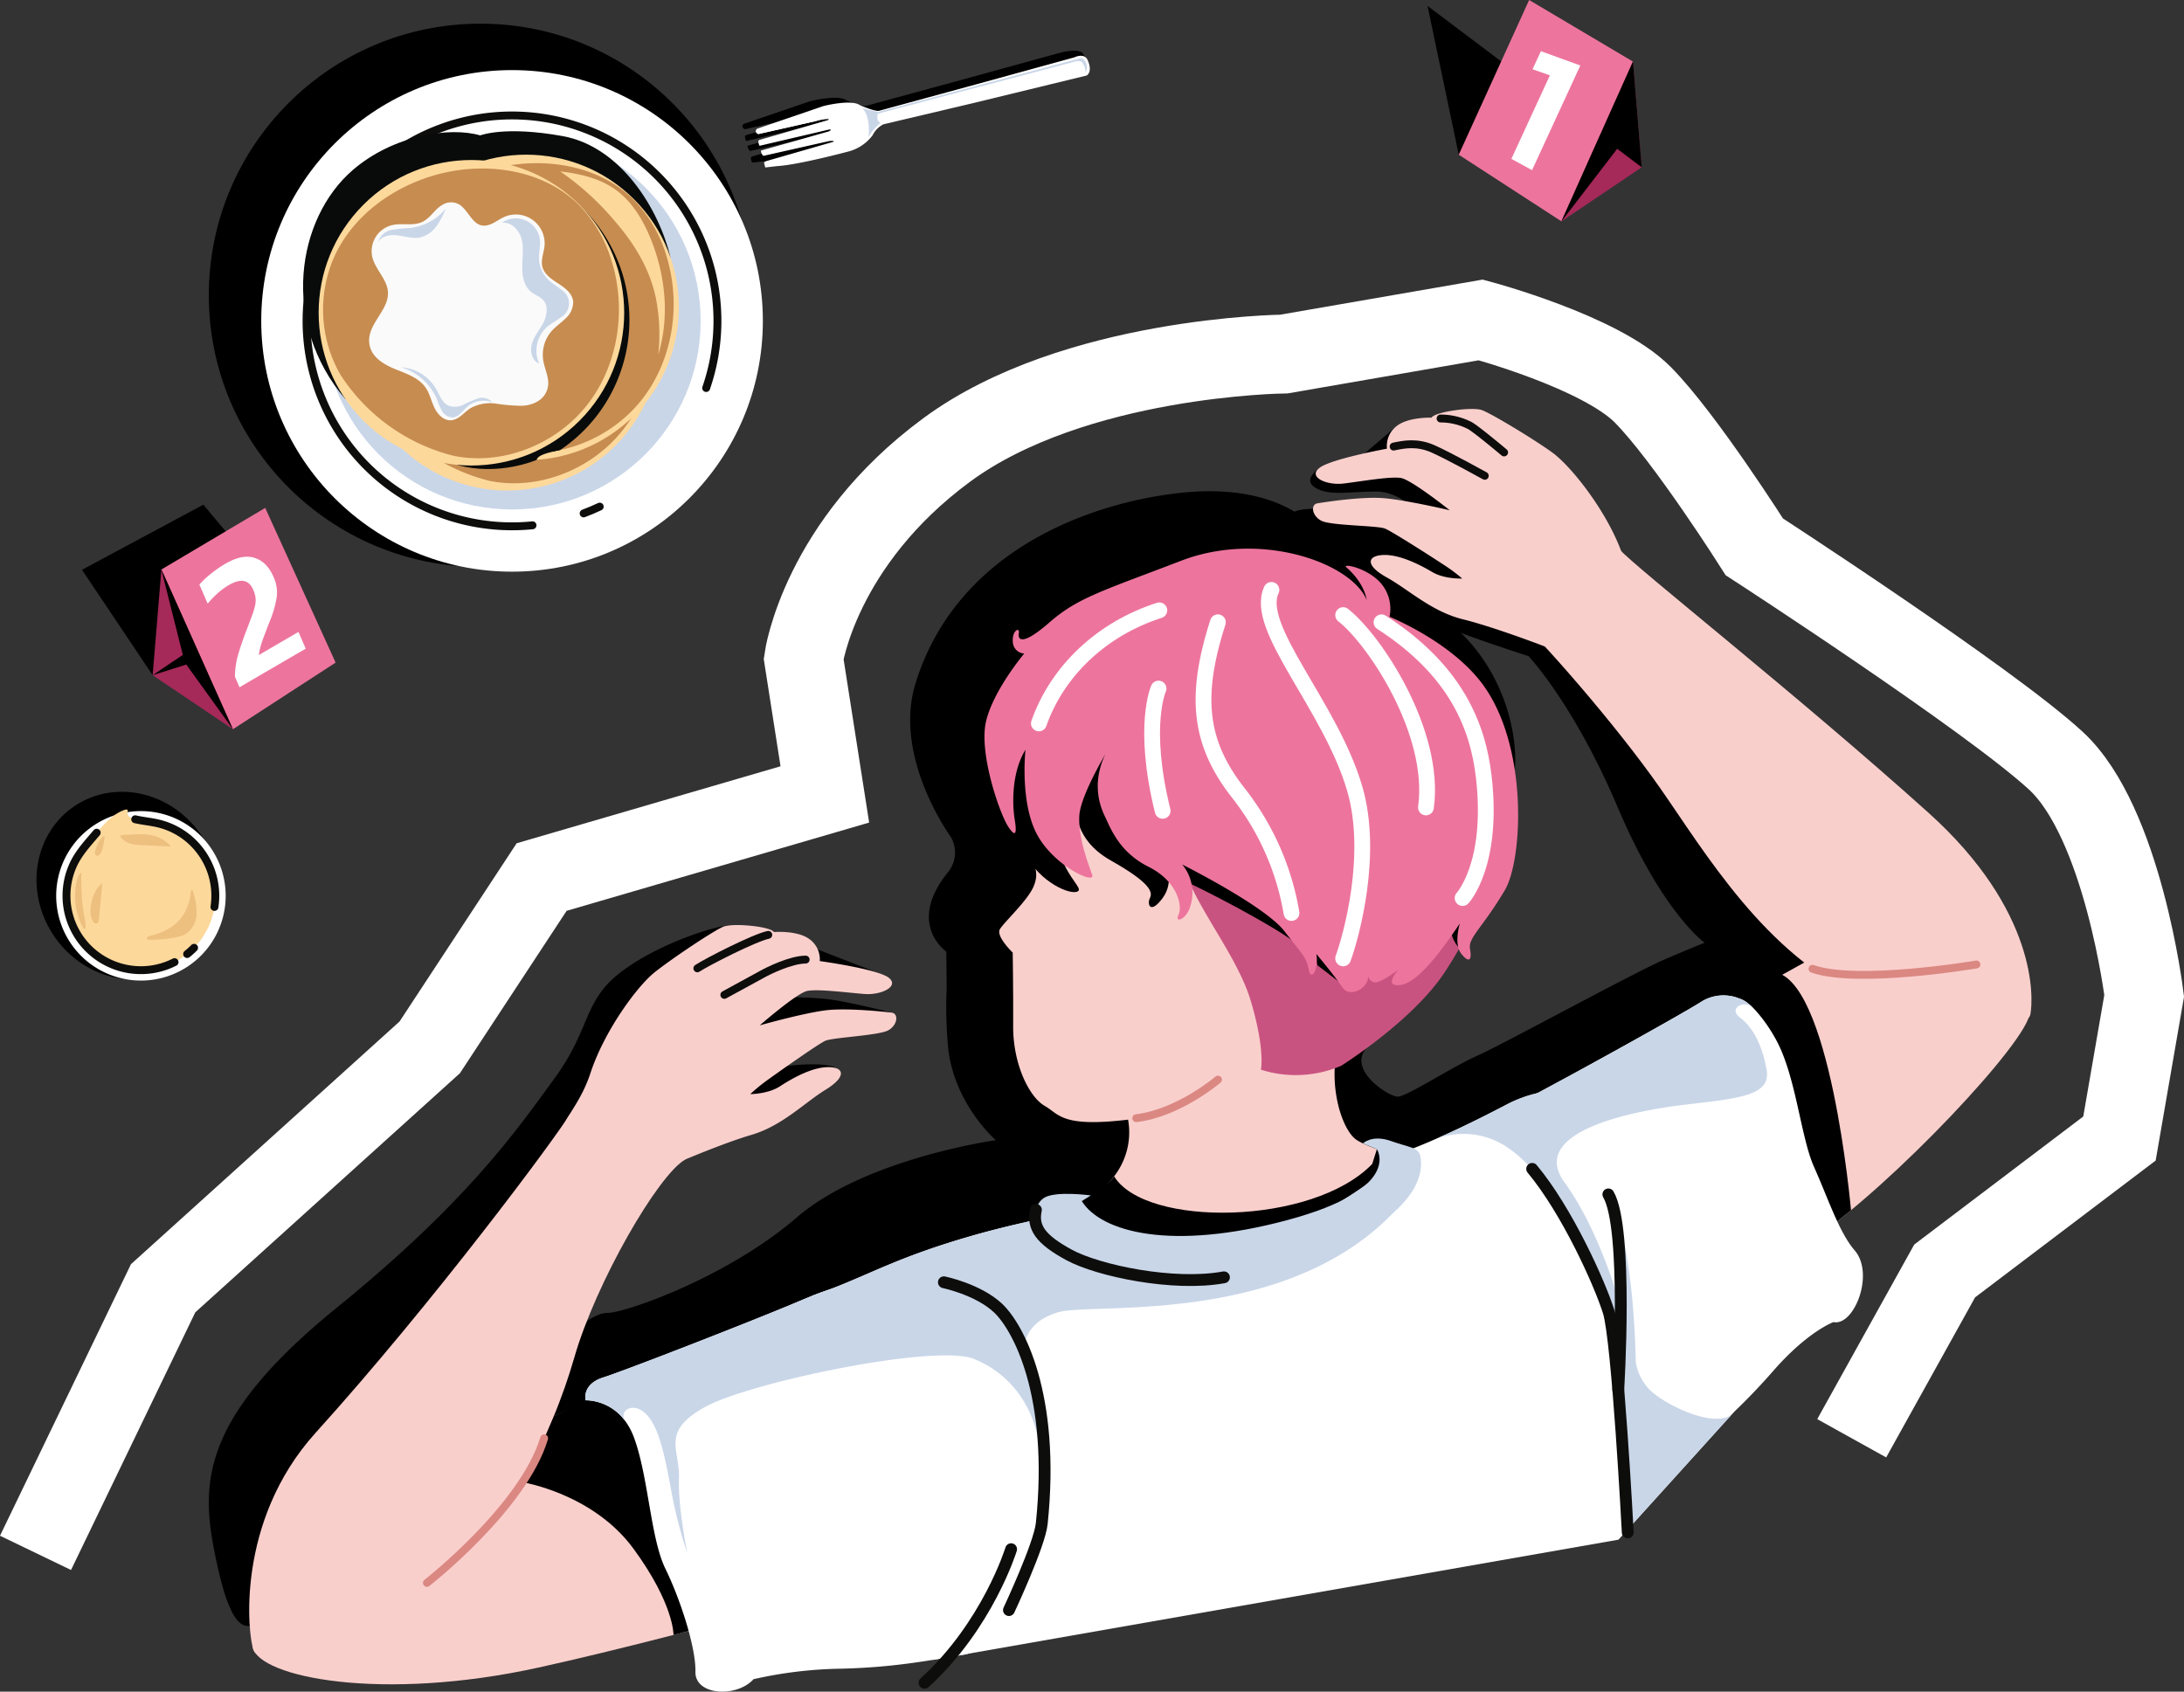 <svg xmlns="http://www.w3.org/2000/svg" width="553.918" height="429.088" viewBox="0 0 553.918 429.088">
  <rect x="0" y="0" width="553.918" height="429.088" fill="#333333" stroke="none"/>
  <g id="Group_2414" data-name="Group 2414" transform="translate(32.382 -415)">
    <g id="Human" transform="translate(-5780.828 41.333)">
      <path id="Path_746" data-name="Path 746" d="M5815.7,790.763c-5.877,7.11-9.593.966-12.981-16.57s-2.465-33.995,31.111-61.248,46.08-45.647,55.32-58.291,7.148-19.668,16.982-27.026,24.062-11.628,27.343-11.683,15.151,3.034,15.151,3.034l5.983,2.608,18.465,7.162-21.725.894-6.528,4.439s8.35,0,13.364.55,16.4,3.441,16.4,3.441l-2.858,1.371L5952.9,643.3s-10.355,8.558-10.687,8.715.877,1.283,3.428.215,13-1.647,14.831-.071l-3.244,2.613-31.685,12.849-21.33,20.116-11.823,32.874s5.69-6.358,10.205-6.381,30.353-9.038,47.834-24.129,50.59-19.673,50.59-19.673-10.289-8.831-12.05-22.919a109.739,109.739,0,0,1-.425-15.642l-.089-9.272s-10.155-6.946.318-20a7.891,7.891,0,0,0,.834-9.07s-14.77-20.184-8.968-38.948c10.75-34.766,45.946-46.1,67.368-48.362,25.181-2.655,33.867,9,33.867,9l3.542,4.031s-7.426-1.746-9.592-5.838,9.323-3,9.323-3l24.416,2.19s-5.393-6.823-12.4-6.708-11.14.964-14.431-.6-1.961-3.527.267-5.335,22.051-1.524,22.051-1.524l-11.076-1.7,8.122-6.939,48.29,27.3-23.958,14.548-30.852,12.478-11.265,46.254-18.574,64.48s33.756-13.154,29.155-7.639,5.776,12.159,8.047,12.174,13.591-7.455,20.176-10.382,39.958-21.213,47.8-24.551,9.859-4.11,9.859-4.11-10.692-7.627-21.955-34.177-22.713-38.527-22.713-38.527-17.49-5.608-22.031-7.94-1.853-5.864-1.853-5.864l14.364.916,37.785,8.324,62.146,66.269,3.4,34.244L5985.491,767.051Z" transform="translate(0 -7.553)"/>
      <path id="Path_747" data-name="Path 747" d="M6538.71,591.994c13.91,10.242,18.775,27.474,17.872,38.425s-30.748-5.241-30.748-5.241l-28.7-37.465,28.7-9.631Z" transform="translate(-423.931 -61.348)"/>
      <g id="Group_253" data-name="Group 253" transform="translate(5811.651 477.403)">
        <g id="Group_252" data-name="Group 252" transform="translate(0)">
          <path id="Path_748" data-name="Path 748" d="M6596.4,513.317c-4.015-10.621-12.818-21.514-17.4-24.849s-15.449-9.9-17.892-10.783-11.977.452-12.762,1.922c0,0-5.919-.227-8.9,2.173a6.326,6.326,0,0,0-2.4,5.694s-14.376,2.62-17.217,4.933,1.971,4.409,6.174,3.913,11.876-1.879,14.583-1.411,12.389,8.187,12.389,8.187-12.248-2.886-17.7-3.128-14.038,1.06-15.861,1.368-1.4,3.211,1.029,4.439,14.137,1.187,16.077,1.958,13.131,8,15.484,9.559a43.142,43.142,0,0,1,4.124,3.118s-4.49.2-7.6-1.646-8.274-4.485-12.406-4.325-4.663,2.621.874,5.694,11.349,8.664,19.349,10.63,23.084,7.613,28.639,10.065,15.6-10.053,18.146-12.468S6599.876,522.5,6596.4,513.317Z" transform="translate(-6248.478 -477.403)" fill="#f9cfcc"/>
          <path id="Path_749" data-name="Path 749" d="M6570.607,500.887c2.594-.545,5.933-1.239,10.065.612s13.057,6.806,13.057,6.806" transform="translate(-6280.355 -491.351)" fill="none" stroke="#0d0d0c" stroke-linecap="round" stroke-linejoin="round" stroke-width="2"/>
          <path id="Path_750" data-name="Path 750" d="M6601.11,483.59a16.336,16.336,0,0,1,7.466,1.817c1.879,1.1,8.636,6.788,8.636,6.788" transform="translate(-6298.941 -481.173)" fill="none" stroke="#0d0d0c" stroke-linecap="round" stroke-linejoin="round" stroke-width="2"/>
          <path id="Path_751" data-name="Path 751" d="M6038.635,850.042c3.547-10.786,11.862-22.056,16.3-25.588s15-10.571,17.4-11.558,11.985-.073,12.835,1.36c0,0,5.9-.487,8.983,1.781a6.325,6.325,0,0,1,2.65,5.583s14.478,1.986,17.418,4.173-1.776,4.491-6,4.18-11.947-1.357-14.631-.77-12.017,8.722-12.017,8.722,12.109-3.42,17.541-3.9,14.072.443,15.906.671,1.536,3.146-.833,4.48-14.072,1.806-15.976,2.661-12.769,8.565-15.051,10.229a43.162,43.162,0,0,0-3.982,3.3s4.494,0,7.522-1.978,8.069-4.843,12.2-4.865,4.773,2.414-.623,5.727-10.958,9.154-18.864,11.469-22.728,8.618-28.169,11.311-16.021-9.359-18.677-11.66S6035.568,859.369,6038.635,850.042Z" transform="translate(-5952.089 -681.58)" fill="#f9cfcc"/>
          <path id="Path_752" data-name="Path 752" d="M6156.716,834.91c-3.791.024-9.514,2.86-11.016,3.705s-9.609,5.246-9.609,5.246" transform="translate(-6015.587 -695.246)" fill="none" stroke="#0d0d0c" stroke-linecap="round" stroke-linejoin="round" stroke-width="2"/>
          <path id="Path_753" data-name="Path 753" d="M6136.562,818.85c-3.58.76-15.42,6.806-17.99,8.491" transform="translate(-6004.912 -685.46)" fill="none" stroke="#0d0d0c" stroke-linecap="round" stroke-linejoin="round" stroke-width="2"/>
          <path id="Path_754" data-name="Path 754" d="M5938.29,945.763c-6.922,3.807-22.8,31.393-28.228,50.343s-18.2,46.685-40.118,61.843-39.655,16.266-41.192,12.353-4.567-32.73,15.715-55.174c30.1-33.306,61.02-75.023,64.189-80.374S5938.29,945.763,5938.29,945.763Z" transform="translate(-5827.631 -755.429)" fill="#f9cfcc"/>
          <path id="Path_755" data-name="Path 755" d="M5829.883,1135.523c1.636,7.7,32.917,13.865,72.509,5.149s99.034-26.035,99.034-26.035,10.644-75.426-.282-72.554-41.586,10.425-75.526,25.95-79.2,36.564-79.2,36.564Z" transform="translate(-5829.003 -821.436)" fill="#f9cfcc"/>
          <path id="Path_756" data-name="Path 756" d="M6012.979,1117.852c-2.449,5.6-5.366,13.089-7.948,16.743,0,0,17.872,2.825,28.169,16.878s10.147,21.86,10.147,21.86l11.4-3-11.453-50-13.428-11.155-8.821,4.641Z" transform="translate(-5935.728 -862.368)"/>
          <path id="Path_757" data-name="Path 757" d="M6600.9,870.244c30.337-19.28,82.142-50.074,95.033-55.281s41.6,13.85,41.368,20.793-34.6,43.515-55.077,57.47c-45.925,31.3-68.341,38.876-102.8,64.81Z" transform="translate(-6285.727 -682.55)" fill="#f9cfcc"/>
          <path id="Path_758" data-name="Path 758" d="M6803.1,842.97c14.676.614,19.957,60.427,19.957,60.427l-3.489,2.815-25.038-8.277.372-48.16Z" transform="translate(-6416.799 -700.157)"/>
          <path id="Path_759" data-name="Path 759" d="M6648.216,584.046c6.8,6.037,25.958,27.878,37.271,44.069,11.29,16.159,26.731,42.382,51.127,53.1s42.022,8.443,42.788,4.309,1.812-26.277-25.9-51.188c-33.386-30.009-74.152-62.077-78.28-66.729S6648.216,584.046,6648.216,584.046Z" transform="translate(-6327.645 -531.962)" fill="#f9cfcc"/>
          <path id="Path_760" data-name="Path 760" d="M6322.844,659.623c-1.212,5.359-.112,13.742.146,16.976s1.8,4.6.3,8.217-7.515,9.086-8.566,10.886,3.25,5.918,3.25,5.918.156,8.623.117,18.631,4.259,18.142,7.983,20.247,4.19,5.542,21.164,3.5a18.169,18.169,0,0,1-2.776,13.306c-4.391,6.485-9.793,8.355-19.924,10.187,0,0,13.172,23.056,55.146,23.331s49.655-33.289,49.655-33.289S6408.789,751.814,6405,749s-7.282-14.66-4.232-24.79a77.239,77.239,0,0,0,28.549-30.179c10.918-20.773,1.367-65.765-32.616-73.319S6328.866,632.984,6322.844,659.623Z" transform="translate(-6124.333 -563.737)" fill="#f9cfcc"/>
          <path id="Path_761" data-name="Path 761" d="M6328.479,736.327c3.777,8.868,11.719,12.185,13.961,11.8s-.654-2.239-2.824-6.815-3.752-16.7-3.752-16.7l-6.3-3.985Z" transform="translate(-6132.817 -625.606)"/>
          <path id="Path_762" data-name="Path 762" d="M6403.514,922.617c10.8-1.293,20.73-9.784,20.73-9.784" transform="translate(-6178.538 -742.727)" fill="none" stroke="#db8882" stroke-linecap="round" stroke-linejoin="round" stroke-width="2"/>
          <path id="Path_763" data-name="Path 763" d="M6369.819,964.891c7.9,13.016,50.313,12.55,65.46-3.118l1.189-3.751,5.847,2.247s-1.619,12.31-1.993,12.668-48.513,20.351-48.513,20.351l-34.379-11.625,4.179-10.487s2.533-1.459,5.157-3.377S6369.819,964.891,6369.819,964.891Z" transform="translate(-6150.458 -770.263)"/>
          <path id="Path_764" data-name="Path 764" d="M6432.736,762.029c1.556,10.426,13.823,24.13,17.573,36.519s2.631,17.634,2.631,17.634a29.209,29.209,0,0,0,20.352-.991s17.884-11.179,26.144-23.549,17.028-33.3,17.028-33.3Z" transform="translate(-6196.345 -648.591)" fill="#c95380"/>
          <path id="Path_765" data-name="Path 765" d="M6364.3,688.72c-.994,7.185-1.439,15.746,8.6,21.4s10.657,8.012,9.893,9.51.026,4.312,3.223,0,.6-9.28.6-9.28-1.013,2.471,4.118,4.611,22.9,11.407,28.672,15.8,2-7.942,2-7.942l3.872,13.86,6.149,4.738,3.124-9.935,22.458-5.409s2.37,1.325,2.216,1.44-.071,2.3,1.742,4.534l3.036-8.623-13.822-19.059-83.159-33.018Z" transform="translate(-6154.347 -595.579)"/>
          <path id="Path_766" data-name="Path 766" d="M6432.6,986.3l-5.808,14.4a.014.014,0,0,1-.008.007l-.72.8-25.965,28.7-2.561,2.832-173.921,30.5L6192.991,971.2c13.732-4.712,19.817-9.266,40.508-15.225,12.118-3.488,25.129-5.843,25.129-5.843s12.234,11.767,38.288,8.473,47.421-24.4,47.421-24.4,1.879-.658,5.528-2.228q.7-.3,1.478-.642h0c4.214-1.85,10.289-4.7,18.109-8.814a32.461,32.461,0,0,1,7.494-2.732,43.99,43.99,0,0,1,9.581-1.2l6.072,8.923Z" transform="translate(-6050.259 -746.237)" fill="#fff"/>
          <path id="Path_767" data-name="Path 767" d="M6137.044,1050.394c-12.058-6.872-17.573-9.853-36.39-1.829-11.635,4.961-44.73,17.839-50.261,19.583s-4.487,5.8-4.487,5.8,8.7-.425,12.335,9.62,4.14,25.431,7.91,33.126,7.745,19.968,7.606,26.084,10.494,6.632,14.731,1.918a106.872,106.872,0,0,1,22.261-2.668c13.39-.335,22.17-2.064,31.255-3.584s12.375-20.335,14.387-37.367S6150.255,1057.922,6137.044,1050.394Z" transform="translate(-5960.586 -822.501)" fill="#fff"/>
          <path id="Path_768" data-name="Path 768" d="M6256.146,981.4c-26.408,36.262-81.231,28.935-90.438,31.684s-8.583,9.635-8.583,9.635c7.689,18.344,4.792,41.386,4.562,43.06a126.536,126.536,0,0,0-.471-16.57c-.69-8.964-4.655-16.4-11.038-21.084a26.4,26.4,0,0,0-5.794-3.22c-5.017-2.021-20.019-.372-34.916,2.561-14.045,2.763-28,6.669-33.416,9.712-11.159,6.273-6.211,10.618-6.474,17.985-.255,7.158,2,18.345,2.122,18.973a110.616,110.616,0,0,1-3.9-14.842c-1.514-8.12-2.971-16.736-6.476-20.322-3.207-3.289-6.961-1.135-5.478,1.575a12.6,12.6,0,0,0-9.943-5.134s-1.046-4.062,4.485-5.806,38.627-14.622,50.264-19.583q1.379-.588,2.664-1.1a.046.046,0,0,1,.018-.005c1.627-.56,3.148-1.118,4.6-1.673,10.772-4.137,17.667-8.3,35.894-13.547,12.117-3.487,25.129-5.843,25.129-5.843s12.234,11.768,38.287,8.473c14.883-1.882,28.241-9.578,36.957-15.832Z" transform="translate(-5960.585 -783.957)" fill="#c9d6e8"/>
          <path id="Path_769" data-name="Path 769" d="M6349.7,966.961c4.948,7.924,22.8,12.712,52.209,4.81s22.648-17.965,22.648-17.965l-3.53-1.474s2.252-2.307,7.1-.6,6.888,1.577,7.417,3.744,2.383,14.661-27.491,25.511-52.886,4.254-62.719-.949-8.1-12.134-5.144-13.927,11.82-.582,11.82-.582Z" transform="translate(-6138.544 -766.047)" fill="#c9d6e8"/>
          <path id="Path_770" data-name="Path 770" d="M6338.038,997.394c-.948,4.449,1.132,7.484,8.455,11.457s26.462,8.02,39.239,5.657" transform="translate(-6138.511 -794.253)" fill="none" stroke="#0d0d0c" stroke-linecap="round" stroke-linejoin="round" stroke-width="3"/>
          <path id="Path_771" data-name="Path 771" d="M6271.517,1287.148l8.934-1.569a6.816,6.816,0,0,1-.926.222C6276.869,1286.246,6274.242,1286.708,6271.517,1287.148Z" transform="translate(-6098.108 -969.856)" fill="#c9d6e8"/>
          <path id="Path_772" data-name="Path 772" d="M6197.634,1048.967c-1.448.555-2.969,1.113-4.6,1.673C6194.671,1049.99,6196.2,1049.434,6197.634,1048.967Z" transform="translate(-6050.288 -825.679)" fill="#c9d6e8"/>
          <path id="Path_773" data-name="Path 773" d="M6197.634,1048.967c-1.448.555-2.969,1.113-4.6,1.673C6194.671,1049.99,6196.2,1049.434,6197.634,1048.967Z" transform="translate(-6050.288 -825.679)" fill="#c9d6e8"/>
          <path id="Path_774" data-name="Path 774" d="M6701.1,922.841c5.116,5.935-.155,19.26-5.378,18.175,0,0-6.472,2.308-15.29,12.39-3.6,4.12-6.9,7.5-10,10.463a.013.013,0,0,1-.007.007c-.321.307-.638.606-.952.9l-.006,0c-4.125,3.877-7.943,7.066-11.774,10.367-3.337,2.876-8.87,2.2-15.308-.306-7.022-2.731-15.121-7.65-22.623-12.521-14.385-9.34-29.263-32.307-26.608-47.281,1.735-9.786,2.863-15.714,10.044-21.724a64.03,64.03,0,0,1,11.812-7.428c1.531-.785,3.429-1.785,5.581-2.932,13.644-7.266,37.4-20.486,41.611-23.2a10.581,10.581,0,0,1,9.8-.74s1.174.179,3.236,2.2c.109.105.22.216.331.333a.145.145,0,0,1,.026.026l.14.142a38.548,38.548,0,0,1,5.052,7.03c5.4,9.221,6.512,25.143,10.018,32.961S6697.111,918.205,6701.1,922.841Z" transform="translate(-6293.907 -709.404)" fill="#fff"/>
          <path id="Path_775" data-name="Path 775" d="M6675.317,863.742c3.153,2.4,5.546,6.537,6.769,13.157s-6.594,7.321-20.364,8.931c-6.274.734-15.179,2.226-22.128,4.854-8.3,3.139-13.823,7.887-8.75,14.88,9.2,12.682,14.146,31.311,14.271,31.78,0-.159-.011-1.053-.037-5.376-.031-6.051-1.319-18.275-1.319-18.275,4.828,11.13,5.161,37.384,5.161,37.384a12.738,12.738,0,0,0,2.966,6.474c2.806,3.565,15.659,10.252,20.931,7.233l.006,0a1.126,1.126,0,0,1,.231-.105l-25.966,28.7c-.359-4.974-.806-11.074-1.354-18.53q-.144-1.947-.295-4.021c-2.575-35-5.666-38.541-9.86-47.766s-12.7-24.527-23.381-28.518a19.8,19.8,0,0,0-5.649-1.22,20.052,20.052,0,0,0-8.21,1.185c4.214-1.85,10.288-4.7,18.109-8.814a32.457,32.457,0,0,1,7.493-2.732c13.644-7.266,37.4-20.486,41.611-23.2a10.58,10.58,0,0,1,9.8-.74s1.174.179,3.238,2.2C6676.292,859.2,6672.325,861.468,6675.317,863.742Z" transform="translate(-6297.252 -709.404)" fill="#c9d6e8"/>
          <path id="Path_776" data-name="Path 776" d="M6804.815,867.091a1.024,1.024,0,0,1-.141-.142Z" transform="translate(-6422.981 -714.768)" fill="#c9d6e8"/>
          <path id="Path_777" data-name="Path 777" d="M6401.924,581.1c-3.975-9.478-26.991-17.629-47.023-9.939s-26.207,9.359-33.392,15.624-8.1,4.328-7.8,2.723-1.757-.688-1.528,2.217a3.059,3.059,0,0,0,2.9,2.98s-7.871,9.326-9.706,17.275,3.409,23.24,5.641,26.639,2.079.877,1.62-1.951-1.07-11.287,2.753-17.567c0,0-1.427,12.917,2.75,21.153s15.083,13.23,14.166,10.58-3.566-9.328-3.261-14.957,8.02-18.01,8.02-18.01-6.3,8.147-1.593,18.01c1.593,3.339,3.7,9.19,11.154,12.934s8.637,10.058,7.567,12.2,2.063,1.3,3.057-2.37a11.165,11.165,0,0,0-2.114-10.421s20.924,10.462,25.9,16.883,5.588,6.652,6.2,9.8,2.605-.195,1.917-4c0,0,4.51,5.365,6.574,8.422s7.054-.063,6.52-3.044a2.032,2.032,0,0,0,1.5,1.773c1.484.52,6.223-3.149,6.223-3.149s-3.29,3.669-.613,3.9,6.7-1.417,16.214-15.658c0,0-1.641,5.173.347,7.7s2.751,1.6,2.216-1.223,3.235-5.413,8.841-14.9c4.574-7.745,6.063-36.841-5.916-52.587-8.119-10.671-23.333-16.748-23.333-16.748a9.984,9.984,0,0,0-2.293-8.628c-3.516-3.9-9.908-5.012-8.638-3.9C6401.508,576.975,6401.924,581.1,6401.924,581.1Z" transform="translate(-6118.509 -532.675)" fill="#ed759d"/>
          <path id="Path_778" data-name="Path 778" d="M6450.836,615.918c-6.046,18.858-4.732,30.626,5.206,43.31a67.245,67.245,0,0,1,13.463,30.42" transform="translate(-6205.155 -561.806)" fill="none" stroke="#fff" stroke-linecap="round" stroke-linejoin="round" stroke-width="4"/>
          <path id="Path_779" data-name="Path 779" d="M6490.213,594.86c-4.59,9.587,15.072,29.445,21.163,50.558,4.765,16.52-.834,37.018-2.977,42.914" transform="translate(-6230.949 -548.974)" fill="none" stroke="#fff" stroke-linecap="round" stroke-linejoin="round" stroke-width="4"/>
          <path id="Path_780" data-name="Path 780" d="M6562.739,615.918c18.952,12.2,24.459,26.443,25.934,39.156,2.583,22.26-5.366,30.784-5.366,30.784" transform="translate(-6275.561 -561.806)" fill="none" stroke="#fff" stroke-linecap="round" stroke-linejoin="round" stroke-width="4"/>
          <path id="Path_781" data-name="Path 781" d="M6558.839,660.016c2.63-18.975-13-42.515-21-48.792" transform="translate(-6260.387 -558.945)" fill="none" stroke="#fff" stroke-linecap="round" stroke-linejoin="round" stroke-width="4"/>
          <path id="Path_782" data-name="Path 782" d="M6416.49,689.955c-5.334-21.58-1.044-31.021-1.044-31.021" transform="translate(-6184.815 -588.017)" fill="none" stroke="#fff" stroke-linecap="round" stroke-linejoin="round" stroke-width="4"/>
          <path id="Path_783" data-name="Path 783" d="M6340.3,636.828c4.645-13.241,15.873-23.98,30.55-28.685" transform="translate(-6140.022 -557.068)" fill="none" stroke="#fff" stroke-linecap="round" stroke-linejoin="round" stroke-width="4"/>
        </g>
        <path id="Path_784" data-name="Path 784" d="M6842.543,839.178c11.444,4.034,41.584-1.1,41.584-1.1" transform="translate(-6446.056 -697.178)" fill="none" stroke="#db8882" stroke-linecap="round" stroke-linejoin="round" stroke-width="2"/>
        <path id="Path_785" data-name="Path 785" d="M5972.729,1145.719c-5.3,17.6-29.734,36.685-29.734,36.685" transform="translate(-5897.926 -884.634)" fill="none" stroke="#db8882" stroke-linecap="round" stroke-linejoin="round" stroke-width="2"/>
        <path id="Path_786" data-name="Path 786" d="M6266.058,1251.613c16.043-14.588,21.962-33.889,21.962-33.889" transform="translate(-6094.781 -928.509)" fill="none" stroke="#0d0d0c" stroke-linecap="round" stroke-linejoin="round" stroke-width="3"/>
        <path id="Path_787" data-name="Path 787" d="M6278.633,1044.417s8.681,1.786,13.742,6.551,14.5,21.944,11.078,54.657c-.566,5.406-8.322,21.944-8.322,21.944" transform="translate(-6102.444 -822.906)" fill="none" stroke="#0d0d0c" stroke-linecap="round" stroke-linejoin="round" stroke-width="3"/>
        <path id="Path_788" data-name="Path 788" d="M6660.551,970.788c8.861,10.622,17.1,28.938,19.392,36.188s4.85,56.022,4.85,56.022" transform="translate(-6335.161 -778.042)" fill="none" stroke="#0d0d0c" stroke-linecap="round" stroke-linejoin="round" stroke-width="3"/>
        <path id="Path_789" data-name="Path 789" d="M6710.019,987.36c5.049,8.577,2.515,49.512,2.515,49.512" transform="translate(-6365.304 -788.139)" fill="none" stroke="#0d0d0c" stroke-linecap="round" stroke-linejoin="round" stroke-width="3"/>
      </g>
    </g>
    <g id="Pancake_top" data-name="Pancake top" transform="translate(20.579 421)">
      <g id="Group_255" data-name="Group 255" transform="translate(0 0)">
        <ellipse id="Ellipse_31" data-name="Ellipse 31" cx="68.897" cy="68.897" rx="68.897" ry="68.897"/>
      </g>
      <g id="Group_263" data-name="Group 263" transform="translate(11.807 11.779)">
        <g id="Group_256" data-name="Group 256" transform="translate(1.488)">
          <ellipse id="Ellipse_32" data-name="Ellipse 32" cx="63.613" cy="63.613" rx="63.613" ry="63.613" fill="#fff"/>
        </g>
        <g id="Group_257" data-name="Group 257" transform="translate(17.271 15.783)">
          <ellipse id="Ellipse_33" data-name="Ellipse 33" cx="47.831" cy="47.831" rx="47.831" ry="47.831" fill="#c9d6e8"/>
        </g>
        <g id="Group_258" data-name="Group 258" transform="translate(12.995 11.507)">
          <path id="Path_790" data-name="Path 790" d="M5820.8,808.94q-2.023.955-4.084,1.722" transform="translate(-5746.456 -709.723)" fill="none" stroke="#0d0d0c" stroke-linecap="round" stroke-linejoin="round" stroke-width="2"/>
          <path id="Path_791" data-name="Path 791" d="M5654.266,602.572a52.108,52.108,0,1,1,44.042-34.821" transform="translate(-5596.968 -498.616)" fill="none" stroke="#0d0d0c" stroke-linecap="round" stroke-linejoin="round" stroke-width="2"/>
        </g>
        <path id="Path_792" data-name="Path 792" d="M5604.934,579.133c-16.63-19.4-12.374-45.875,1.813-58.127,10.367-8.954,24.79-11.055,32.363-8.8,0,0,6.135-2.5,20.916.172s24.417,18.56,27.321,30.736Z" transform="translate(-5582.072 -495.632)" fill="#080b0a"/>
        <g id="Group_262" data-name="Group 262" transform="translate(0 5.403)">
          <circle id="Ellipse_34" data-name="Ellipse 34" cx="38.747" cy="38.747" r="38.747" transform="translate(9.074 62.498) rotate(-45)" fill="#fdd89b"/>
          <path id="Path_793" data-name="Path 793" d="M5711.686,584.368c3.683,12.175,1.54,26.138-6.3,36.14s-21.394,15.469-33.882,12.929a48.111,48.111,0,0,1-28.73-20.613,33.16,33.16,0,0,1-1.672-29.569c4.86-11.026,15.773-18.678,27.514-21.494,12.141-2.911,26.115-.642,34.875,8.26A34.673,34.673,0,0,1,5711.686,584.368Z" transform="translate(-5612.155 -534.655)" fill="#c78c50"/>
          <g id="Group_260" data-name="Group 260" transform="translate(28.464 35.202)">
            <path id="Path_794" data-name="Path 794" d="M5832.6,599.706a.782.782,0,1,1-.472-1A.782.782,0,0,1,5832.6,599.706Z" transform="translate(-5771.698 -595.773)" fill="#f79922"/>
            <path id="Path_795" data-name="Path 795" d="M5782.747,624.622a.782.782,0,1,1-.473-1A.782.782,0,0,1,5782.747,624.622Z" transform="translate(-5737.786 -612.722)" fill="#f79922"/>
            <ellipse id="Ellipse_35" data-name="Ellipse 35" cx="0.234" cy="0.234" rx="0.234" ry="0.234" transform="translate(54.939 10.972)" fill="#f79922"/>
            <ellipse id="Ellipse_36" data-name="Ellipse 36" cx="0.572" cy="0.572" rx="0.572" ry="0.572" transform="translate(59.937 17.513)" fill="#f79922"/>
            <g id="Group_259" data-name="Group 259" transform="translate(13.467 29.321)">
              <ellipse id="Ellipse_37" data-name="Ellipse 37" cx="1.113" cy="1.113" rx="1.113" ry="1.113" fill="#f79922"/>
            </g>
            <ellipse id="Ellipse_38" data-name="Ellipse 38" cx="0.704" cy="0.704" rx="0.704" ry="0.704" transform="translate(59.079 40.191)" fill="#f79922"/>
            <ellipse id="Ellipse_39" data-name="Ellipse 39" cx="1.18" cy="1.18" rx="1.18" ry="1.18" transform="translate(47.336 42.61)" fill="#f79922"/>
            <path id="Path_796" data-name="Path 796" d="M5702.517,729.883a.915.915,0,1,1-.552-1.17A.915.915,0,0,1,5702.517,729.883Z" transform="translate(-5683.031 -684.208)" fill="#f79922"/>
            <path id="Path_797" data-name="Path 797" d="M5738.247,723.028a.427.427,0,1,1-.257-.545A.426.426,0,0,1,5738.247,723.028Z" transform="translate(-5707.983 -679.989)" fill="#f79922"/>
            <ellipse id="Ellipse_40" data-name="Ellipse 40" cx="1.285" cy="1.285" rx="1.285" ry="1.285" transform="translate(8.097 18.343)" fill="#f79922"/>
            <ellipse id="Ellipse_41" data-name="Ellipse 41" cx="0.584" cy="0.584" rx="0.584" ry="0.584" transform="translate(38.897 0.468)" fill="#f79922"/>
            <ellipse id="Ellipse_42" data-name="Ellipse 42" cx="1.402" cy="1.402" rx="1.402" ry="1.402" transform="translate(16.753)" fill="#f79922"/>
            <path id="Path_798" data-name="Path 798" d="M5800.063,597.188l-.373-.134-.373-.134.373.134Z" transform="translate(-5750.091 -594.59)" fill="#f79922"/>
            <path id="Path_799" data-name="Path 799" d="M5837.9,700.983a.919.919,0,1,1-.555-1.176A.92.92,0,0,1,5837.9,700.983Z" transform="translate(-5775.125 -664.544)" fill="#f79922"/>
            <ellipse id="Ellipse_43" data-name="Ellipse 43" cx="0.704" cy="0.704" rx="0.704" ry="0.704" transform="translate(47.835 30.62)" fill="#f79922"/>
            <ellipse id="Ellipse_44" data-name="Ellipse 44" cx="0.704" cy="0.704" rx="0.704" ry="0.704" transform="translate(23.416 11.936)" fill="#f79922"/>
            <path id="Path_800" data-name="Path 800" d="M5802.733,671.047a.919.919,0,1,1-.555-1.176A.919.919,0,0,1,5802.733,671.047Z" transform="translate(-5751.201 -644.179)" fill="#f79922"/>
            <ellipse id="Ellipse_45" data-name="Ellipse 45" cx="1.475" cy="1.475" rx="1.475" ry="1.475" transform="translate(33.885 53.22)" fill="#f79922"/>
            <ellipse id="Ellipse_46" data-name="Ellipse 46" cx="0.818" cy="0.818" rx="0.818" ry="0.818" transform="translate(4.012 42.228)" fill="#fcb830"/>
            <path id="Path_801" data-name="Path 801" d="M5647.587,691.345a1.151,1.151,0,1,1-.694-1.472A1.151,1.151,0,0,1,5647.587,691.345Z" transform="translate(-5645.353 -657.777)" fill="#fcb830"/>
            <ellipse id="Ellipse_47" data-name="Ellipse 47" cx="0.458" cy="0.458" rx="0.458" ry="0.458" transform="translate(1.834 38.564)" fill="#fcb830"/>
            <ellipse id="Ellipse_48" data-name="Ellipse 48" cx="0.526" cy="0.526" rx="0.526" ry="0.526" transform="translate(69.173 12.726)" fill="#fcb830"/>
          </g>
          <circle id="Ellipse_49" data-name="Ellipse 49" cx="38.747" cy="38.747" r="38.747" transform="translate(13.878 54.796) rotate(-45)" fill="#fdd89b"/>
          <path id="Path_802" data-name="Path 802" d="M5726.712,560.278c3.683,12.175,1.54,26.138-6.3,36.14s-21.394,15.469-33.882,12.929a48.11,48.11,0,0,1-28.73-20.613,33.158,33.158,0,0,1-1.672-29.569c4.86-11.026,15.773-18.678,27.514-21.494,12.141-2.911,26.116-.643,34.875,8.26A34.672,34.672,0,0,1,5726.712,560.278Z" transform="translate(-5622.376 -518.267)" fill="#c78c50"/>
          <path id="Path_803" data-name="Path 803" d="M5812.2,555.868c5.036,5.832,9.03,12.555,10.376,20.24A48.215,48.215,0,0,1,5823,589.5c0-.012.008-.023.012-.034,2.888-9.562,1.835-20.073-1.915-29.331-1.989-4.913-4.848-9.668-9.2-12.692-3.78-2.625-8.4-3.75-12.963-4.347-.269-.035-.539-.063-.808-.095A70.07,70.07,0,0,1,5812.2,555.868Z" transform="translate(-5720.814 -522.706)" fill="#fdd89b"/>
          <path id="Path_804" data-name="Path 804" d="M5714.9,591.467a39.721,39.721,0,0,0-29.545-52.385c-.576.114-1.151.227-1.719.363-11.741,2.816-22.654,10.468-27.514,21.494a33.158,33.158,0,0,0,1.672,29.57,48.109,48.109,0,0,0,28.73,20.613,32.419,32.419,0,0,0,13.2-.145A39.541,39.541,0,0,0,5714.9,591.467Z" transform="translate(-5622.376 -520.041)" fill="#080b0a"/>
          <path id="Path_805" data-name="Path 805" d="M5742.544,755.966c-3.37.753-5.682,1.291-6,2.523,0,0-9.659,4.261-20.187,1.276l21.625-7.55Z" transform="translate(-5665.193 -665.031)" fill="#080b0a"/>
          <g id="Group_261" data-name="Group 261" transform="translate(0 1.354)">
            <circle id="Ellipse_50" data-name="Ellipse 50" cx="38.747" cy="38.747" r="38.747" transform="translate(0 54.796) rotate(-45)" fill="#fdd89b"/>
            <path id="Path_806" data-name="Path 806" d="M5683.306,564.513c3.683,12.175,1.54,26.138-6.3,36.14s-21.394,15.469-33.882,12.929a48.107,48.107,0,0,1-28.73-20.613,33.158,33.158,0,0,1-1.672-29.57c4.86-11.025,15.773-18.678,27.514-21.494,12.141-2.912,26.116-.643,34.875,8.26A34.67,34.67,0,0,1,5683.306,564.513Z" transform="translate(-5592.848 -522.501)" fill="#c78c50"/>
            <path id="Path_807" data-name="Path 807" d="M5665.052,568.25a7.262,7.262,0,0,0-1.429,1.122c-1.136,1.133-2.146,2.469-3.6,3.151-2.292,1.075-5.028.236-7.5.78a6.782,6.782,0,0,0-4.776,9.293c1.554,3.627,4.79,6.011,3.144,10.4-1.381,3.687-5.27,6.83-4.12,11.177.771,2.909,3.745,4.608,6.535,5.736s5.873,2.16,7.583,4.637c1.056,1.529,1.435,3.416,2.235,5.093s2.318,3.279,4.174,3.19c2-.1,3.337-2.027,5.028-3.1a10.338,10.338,0,0,1,6.485-1.114,43.519,43.519,0,0,0,6.672.533c2.229-.145,4.567-1.051,5.721-2.964,1.814-3.007,0-5.58-.474-8.53a9.124,9.124,0,0,1,2.038-7.363c1.074-1.23,2.464-2.141,3.62-3.3a5.553,5.553,0,0,0,1.925-4.324c-.225-2.015-2.054-3.415-3.758-4.513s-3.591-2.339-4.063-4.31c-.412-1.716.387-3.467.552-5.224a7.3,7.3,0,0,0-10.2-7.371c-1.164.51-2.18,1.317-3.351,1.809-3.847,1.618-4.936-1.973-7.106-4.169A4.089,4.089,0,0,0,5665.052,568.25Z" transform="translate(-5617.711 -540.761)" fill="#fafafa"/>
            <path id="Path_808" data-name="Path 808" d="M5763.126,607.926a8.084,8.084,0,0,0-1.914,9.181c-1.882-.708-2.395-3.249-1.781-5.164s1.993-3.48,2.9-5.275,1.249-4.179-.1-5.667c-.8-.879-2.012-1.245-2.953-1.971-1.875-1.449-2.374-4.068-2.346-6.438s.438-4.789-.172-7.079-2.7-4.447-5.042-4.073a6.156,6.156,0,0,1,9.718,4.5c.12,1.451-.277,2.9-.268,4.352a7.92,7.92,0,0,0,2.433,5.621c.985.937,2.2,1.6,3.236,2.477a4.06,4.06,0,0,1-.164,7.041C5765.533,606.322,5764.208,606.966,5763.126,607.926Z" transform="translate(-5689.245 -549.439)" fill="#c9d6e8"/>
            <path id="Path_809" data-name="Path 809" d="M5653.8,580.984a4.332,4.332,0,0,1,3.327-3.018,32.527,32.527,0,0,1,4.705-.5,14.057,14.057,0,0,0,9.108-4.918,21.25,21.25,0,0,1-2.41,4.5,7.132,7.132,0,0,1-4.145,2.808c-1.834.357-3.7-.27-5.549-.517S5654.793,579.4,5653.8,580.984Z" transform="translate(-5622.638 -544.163)" fill="#c9d6e8"/>
            <path id="Path_810" data-name="Path 810" d="M5680.971,706.546a16.807,16.807,0,0,0,1.316,2.982,3.176,3.176,0,0,0,2.684,1.585c1.509-.1,2.452-1.6,3.574-2.618a6.508,6.508,0,0,1,6.429-1.271,3.475,3.475,0,0,0-3.566-.935,22.053,22.053,0,0,0-3.576,1.537,4.964,4.964,0,0,1-3.777.368c-1.745-.7-2.422-2.745-3.356-4.377a11.014,11.014,0,0,0-8.848-5.424A14.236,14.236,0,0,1,5680.971,706.546Z" transform="translate(-5634.913 -629.771)" fill="#c9d6e8"/>
          </g>
        </g>
      </g>
    </g>
    <g id="Fork" transform="translate(155.917 427.871)">
      <path id="Path_811" data-name="Path 811" d="M5970.356,458l-.282-1.1s-.262-.259.822-.6l16.8-4.831s.3-.339-1.21-.146l-16.566,3.728s-.529-.19-.677-1.324l17.258-4.883s1.205-.635-.171-.412l-17.426,4.079s-.707-1.382.042-1.509l17.4-5.05s.726-.968-2.878.217l-14.9,3.366s-1.182-.544-.284-1.36l16.829-5.75s7.028-1.8,9.257-.225c0,0,3.82,1.691,4.859,1.424l24.659-6.716,24.887-6.84s4.724-1.258,5.683.45c0,0,1.5,2.807-.128,4.071l-31.483,7.145-22.54,5.326a6.225,6.225,0,0,0-2.738,2.787,11.223,11.223,0,0,1-6.417,4.186s-12.375,3.3-17.638,3.612Z" transform="translate(-5967.954 -429.621)"/>
      <path id="Path_812" data-name="Path 812" d="M5980.956,461.944l-.282-1.1s-.262-.258.823-.6l16.8-4.832s.3-.338-1.21-.145l-16.566,3.728s-.529-.19-.677-1.325l17.259-4.883s1.205-.635-.171-.412l-17.426,4.079s-.707-1.382.042-1.509l17.4-5.05s.726-.968-2.878.217l-14.9,3.366s-1.182-.544-.284-1.36l16.829-5.75s7.029-1.8,9.258-.225c0,0,3.82,1.69,4.859,1.424l24.659-6.716,24.886-6.84s2.3-1.177,3.263.531c0,0,1.5,2.807-.127,4.071l-29.064,7.064L6010.914,451a6.223,6.223,0,0,0-2.737,2.786,11.223,11.223,0,0,1-6.417,4.186s-12.375,3.3-17.638,3.613Z" transform="translate(-5975.166 -432.338)" fill="#fff"/>
      <path id="Path_813" data-name="Path 813" d="M6067.512,478.582s-.963-.706-.941-1.383a14.709,14.709,0,0,1,.177-1.6s-3.658-.675-4.116-1.191a6.567,6.567,0,0,1,1.452,2.8,12.715,12.715,0,0,1,.225,4.877,10.085,10.085,0,0,1,1.5-2.144S6067.111,478.3,6067.512,478.582Z" transform="translate(-6032.361 -460.091)" fill="#c9d6e8"/>
      <path id="Path_814" data-name="Path 814" d="M6127.953,439.1a2.721,2.721,0,0,0-.964-3.759l-51.63,13.683-.069.461,49.54-13.1s2.112-.786,2.536.424A3.732,3.732,0,0,1,6127.953,439.1Z" transform="translate(-6040.972 -433.511)" fill="#c9d6e8"/>
      <path id="Path_815" data-name="Path 815" d="M5978.517,486.174s.462.735.89.626l15.1-3.482,1.253-.321s1.043-.323,1.2.187a14.847,14.847,0,0,0-3.6.605l-11.634,2.628-2.588.585S5978.342,486.542,5978.517,486.174Z" transform="translate(-5975.122 -465.863)" fill="#fff"/>
    </g>
    <path id="Path_985" data-name="Path 985" d="M5707.548,732.319l32.369-67.123,67.619-61.1,28.379-43.2,71.827-20.955-5.384-34.418s4.038-29.209,36.333-52.985,85.5-24.3,85.5-24.3l49.911-8.652s30.333,8.109,41.081,18.964,28.31,38.6,28.31,38.6,59.46,38.561,76.477,54.246,22.39,59.627,22.39,59.627l-6.269,36.2-44.333,33.589-23.575,42.44" transform="translate(-5730.923 76.565)" fill="none" stroke="#fff" stroke-miterlimit="10" stroke-width="20"/>
    <g id="mayonnaise" transform="translate(-32.164 606.974)">
      <ellipse id="Ellipse_51" data-name="Ellipse 51" cx="22.632" cy="24.266" rx="22.632" ry="24.266" transform="matrix(0.841, -0.541, 0.541, 0.841, 0, 24.5)"/>
      <path id="Path_816" data-name="Path 816" d="M5417.285,874.206a21.493,21.493,0,1,1,6.438-29.705A21.492,21.492,0,0,1,5417.285,874.206Z" transform="translate(-5370.124 -820.88)" fill="#fff"/>
      <path id="Path_817" data-name="Path 817" d="M5427.107,845.06a18.794,18.794,0,0,0-10.854-7.975c-2.125-.584-4.315-.727-6.454-1.215a3.476,3.476,0,0,1-1.384-.556,1.347,1.347,0,0,1-.555-1.31.744.744,0,0,0,.046-.393c-.085-.262-.463-.239-.725-.15-2.945,1-5.142,3.435-7.15,5.812-2.209,2.615-4.62,5.154-6.026,8.317a18.87,18.87,0,1,0,33.1-2.529Z" transform="translate(-5375.726 -820.036)" fill="#fdd89b"/>
      <path id="Path_818" data-name="Path 818" d="M5488.037,944.673a18.9,18.9,0,0,0,1.764-1.586" transform="translate(-5440.792 -894.654)" fill="none" stroke="#0d0d0c" stroke-linecap="round" stroke-linejoin="round" stroke-width="2"/>
      <path id="Path_819" data-name="Path 819" d="M5400.032,851.767c-2.209,2.615-4.62,5.154-6.026,8.317A18.872,18.872,0,0,0,5419.78,884.6" transform="translate(-5375.726 -832.531)" fill="none" stroke="#0d0d0c" stroke-linecap="round" stroke-linejoin="round" stroke-width="2"/>
      <path id="Path_820" data-name="Path 820" d="M5466.938,863.367a18.8,18.8,0,0,0-2.789-13.051,18.794,18.794,0,0,0-10.854-7.975c-2.125-.584-4.315-.727-6.454-1.215" transform="translate(-5412.767 -825.292)" fill="none" stroke="#0d0d0c" stroke-linecap="round" stroke-linejoin="round" stroke-width="2"/>
      <path id="Path_821" data-name="Path 821" d="M5462.329,906.527a16.59,16.59,0,0,1-5.381,2.269,1.3,1.3,0,0,0-.636.27.429.429,0,0,0-.031.616.609.609,0,0,0,.363.091,32.422,32.422,0,0,0,6.391-.545,8.844,8.844,0,0,0,2.762-.8,6.292,6.292,0,0,0,2.962-5.2,16.933,16.933,0,0,0-1.075-6.122c-.32.018-.427.431-.456.75a12.076,12.076,0,0,1-2.728,6.785A10.893,10.893,0,0,1,5462.329,906.527Z" transform="translate(-5419.109 -863.376)" fill="#edc080"/>
      <path id="Path_822" data-name="Path 822" d="M5414.285,891.861c0-.029,0-.058-.009-.087a7.849,7.849,0,0,0-2.516,4.359,8.36,8.36,0,0,0-.4,3.05,4.471,4.471,0,0,0,.847,2.629.753.753,0,0,0,.865.141,1.108,1.108,0,0,0,.381-.864c.093-.8.17-1.607.247-2.411q.274-2.867.548-5.733A6.009,6.009,0,0,0,5414.285,891.861Z" transform="translate(-5388.615 -859.747)" fill="#edc080"/>
      <path id="Path_823" data-name="Path 823" d="M5447.882,856.135c-.116-.006-.568-.625-.662-.713a8.7,8.7,0,0,0-2.134-1.46c-2.663-1.3-5.688-.981-8.546-.825a10.178,10.178,0,0,0-1.317.129.361.361,0,0,0-.191.078c-.129.126-.021.343.1.48,1.837,2.128,4.626,1.885,7.177,2.019Z" transform="translate(-5404.693 -833.36)" fill="#edc080"/>
      <path id="Path_824" data-name="Path 824" d="M5399.056,888.646a16.387,16.387,0,0,0,2,8.7.786.786,0,0,0,.25.319.278.278,0,0,0,.368-.045.415.415,0,0,0,.051-.184,10.853,10.853,0,0,0-.378-3.089q-.311-1.818-.478-3.657t-.193-3.683c0-.351-.147-3.487.086-3.56C5399.411,883.869,5399.143,887.45,5399.056,888.646Z" transform="translate(-5380.236 -854.083)" fill="#edc080"/>
      <path id="Path_825" data-name="Path 825" d="M5416.97,857.079a7.88,7.88,0,0,1-.355,1.126,2.42,2.42,0,0,1-.449.766c-.775.822-1.371.157-1.236-.71a7.768,7.768,0,0,1,.732-1.961,5.075,5.075,0,0,1,1.445-1.93c.054-.042.125-.084.187-.052s.066.125.059.2A19.687,19.687,0,0,1,5416.97,857.079Z" transform="translate(-5391.045 -834.259)" fill="#edc080"/>
    </g>
    <g id="No.1" transform="translate(329.678 415)">
      <path id="Path_827" data-name="Path 827" d="M6838.952,401.558l-7.912-37.738,54.321,40.932Z" transform="translate(-6831.04 -362.319)"/>
      <g id="Group_267" data-name="Group 267" transform="translate(7.912 0)">
        <path id="Path_828" data-name="Path 828" d="M6881.838,415.269l18.141-40.521-26.334-15.623-17.858,39.239Z" transform="translate(-6855.786 -359.125)" fill="#ed759d"/>
        <path id="Path_829" data-name="Path 829" d="M6897.547,427.05l9.771-21.19-4.4-1.536,2.115-4.587,10,3.627-12.243,26.549Z" transform="translate(-6884.195 -386.752)" fill="#fff"/>
        <path id="Path_830" data-name="Path 830" d="M6955.409,407.99l2.218,26.81-20.358,13.711Z" transform="translate(-6911.217 -392.367)" fill="#a52959"/>
        <path id="Path_831" data-name="Path 831" d="M6937.269,448.511l14.124-18.382,4.017-22.14Z" transform="translate(-6911.217 -392.367)"/>
        <path id="Path_832" data-name="Path 832" d="M6982.45,434.8l-8.691-6.549,6.474-20.261Z" transform="translate(-6936.041 -392.367)"/>
      </g>
    </g>
    <g id="No.2" transform="translate(-11.585 543.006)">
      <path id="Path_833" data-name="Path 833" d="M5281.69,597.282l-17.917-26.732,30.777-16.525,33.55,40.063Z" transform="translate(-5263.773 -554.026)"/>
      <g id="Group_269" data-name="Group 269" transform="translate(17.917 0.824)">
        <path id="Path_834" data-name="Path 834" d="M5344.888,612.747l-18.141-40.521,26.334-15.623,17.858,39.239Z" transform="translate(-5324.53 -556.602)" fill="#ed759d"/>
        <path id="Path_835" data-name="Path 835" d="M5322.03,605.467l-2.218,26.81,20.358,13.711Z" transform="translate(-5319.812 -589.844)" fill="#a52959"/>
        <path id="Path_836" data-name="Path 836" d="M5322.03,605.467l5.439,21.661-7.657,5.149,8.533-2.709,11.826,16.42Z" transform="translate(-5319.812 -589.844)"/>
      </g>
      <path id="Path_837" data-name="Path 837" d="M5367.051,628.446l-1.147-2.652a20.5,20.5,0,0,1,.872-5.847q.863-2.879,2.041-5.915.875-2.3,1.425-3.794a18.556,18.556,0,0,0,.769-2.543,6.112,6.112,0,0,0,.112-1.955,7.425,7.425,0,0,0-.6-2.052q-1.642-3.795-6.158-1.163a17.455,17.455,0,0,0-2.892,2.12,24.3,24.3,0,0,0-2.492,2.6l-2.1-4.856a24.185,24.185,0,0,1,3.025-2.81,29.958,29.958,0,0,1,3.561-2.458q4.285-2.5,7.428-1.493t4.82,4.881a9.412,9.412,0,0,1,.742,5.315,26.777,26.777,0,0,1-1.618,5.618q-.934,2.383-1.758,4.575a20.687,20.687,0,0,0-1.128,4.259l10.065-5.865,1.836,4.244Z" transform="translate(-5327.11 -582.131)" fill="#fff"/>
    </g>
  </g>
</svg>
